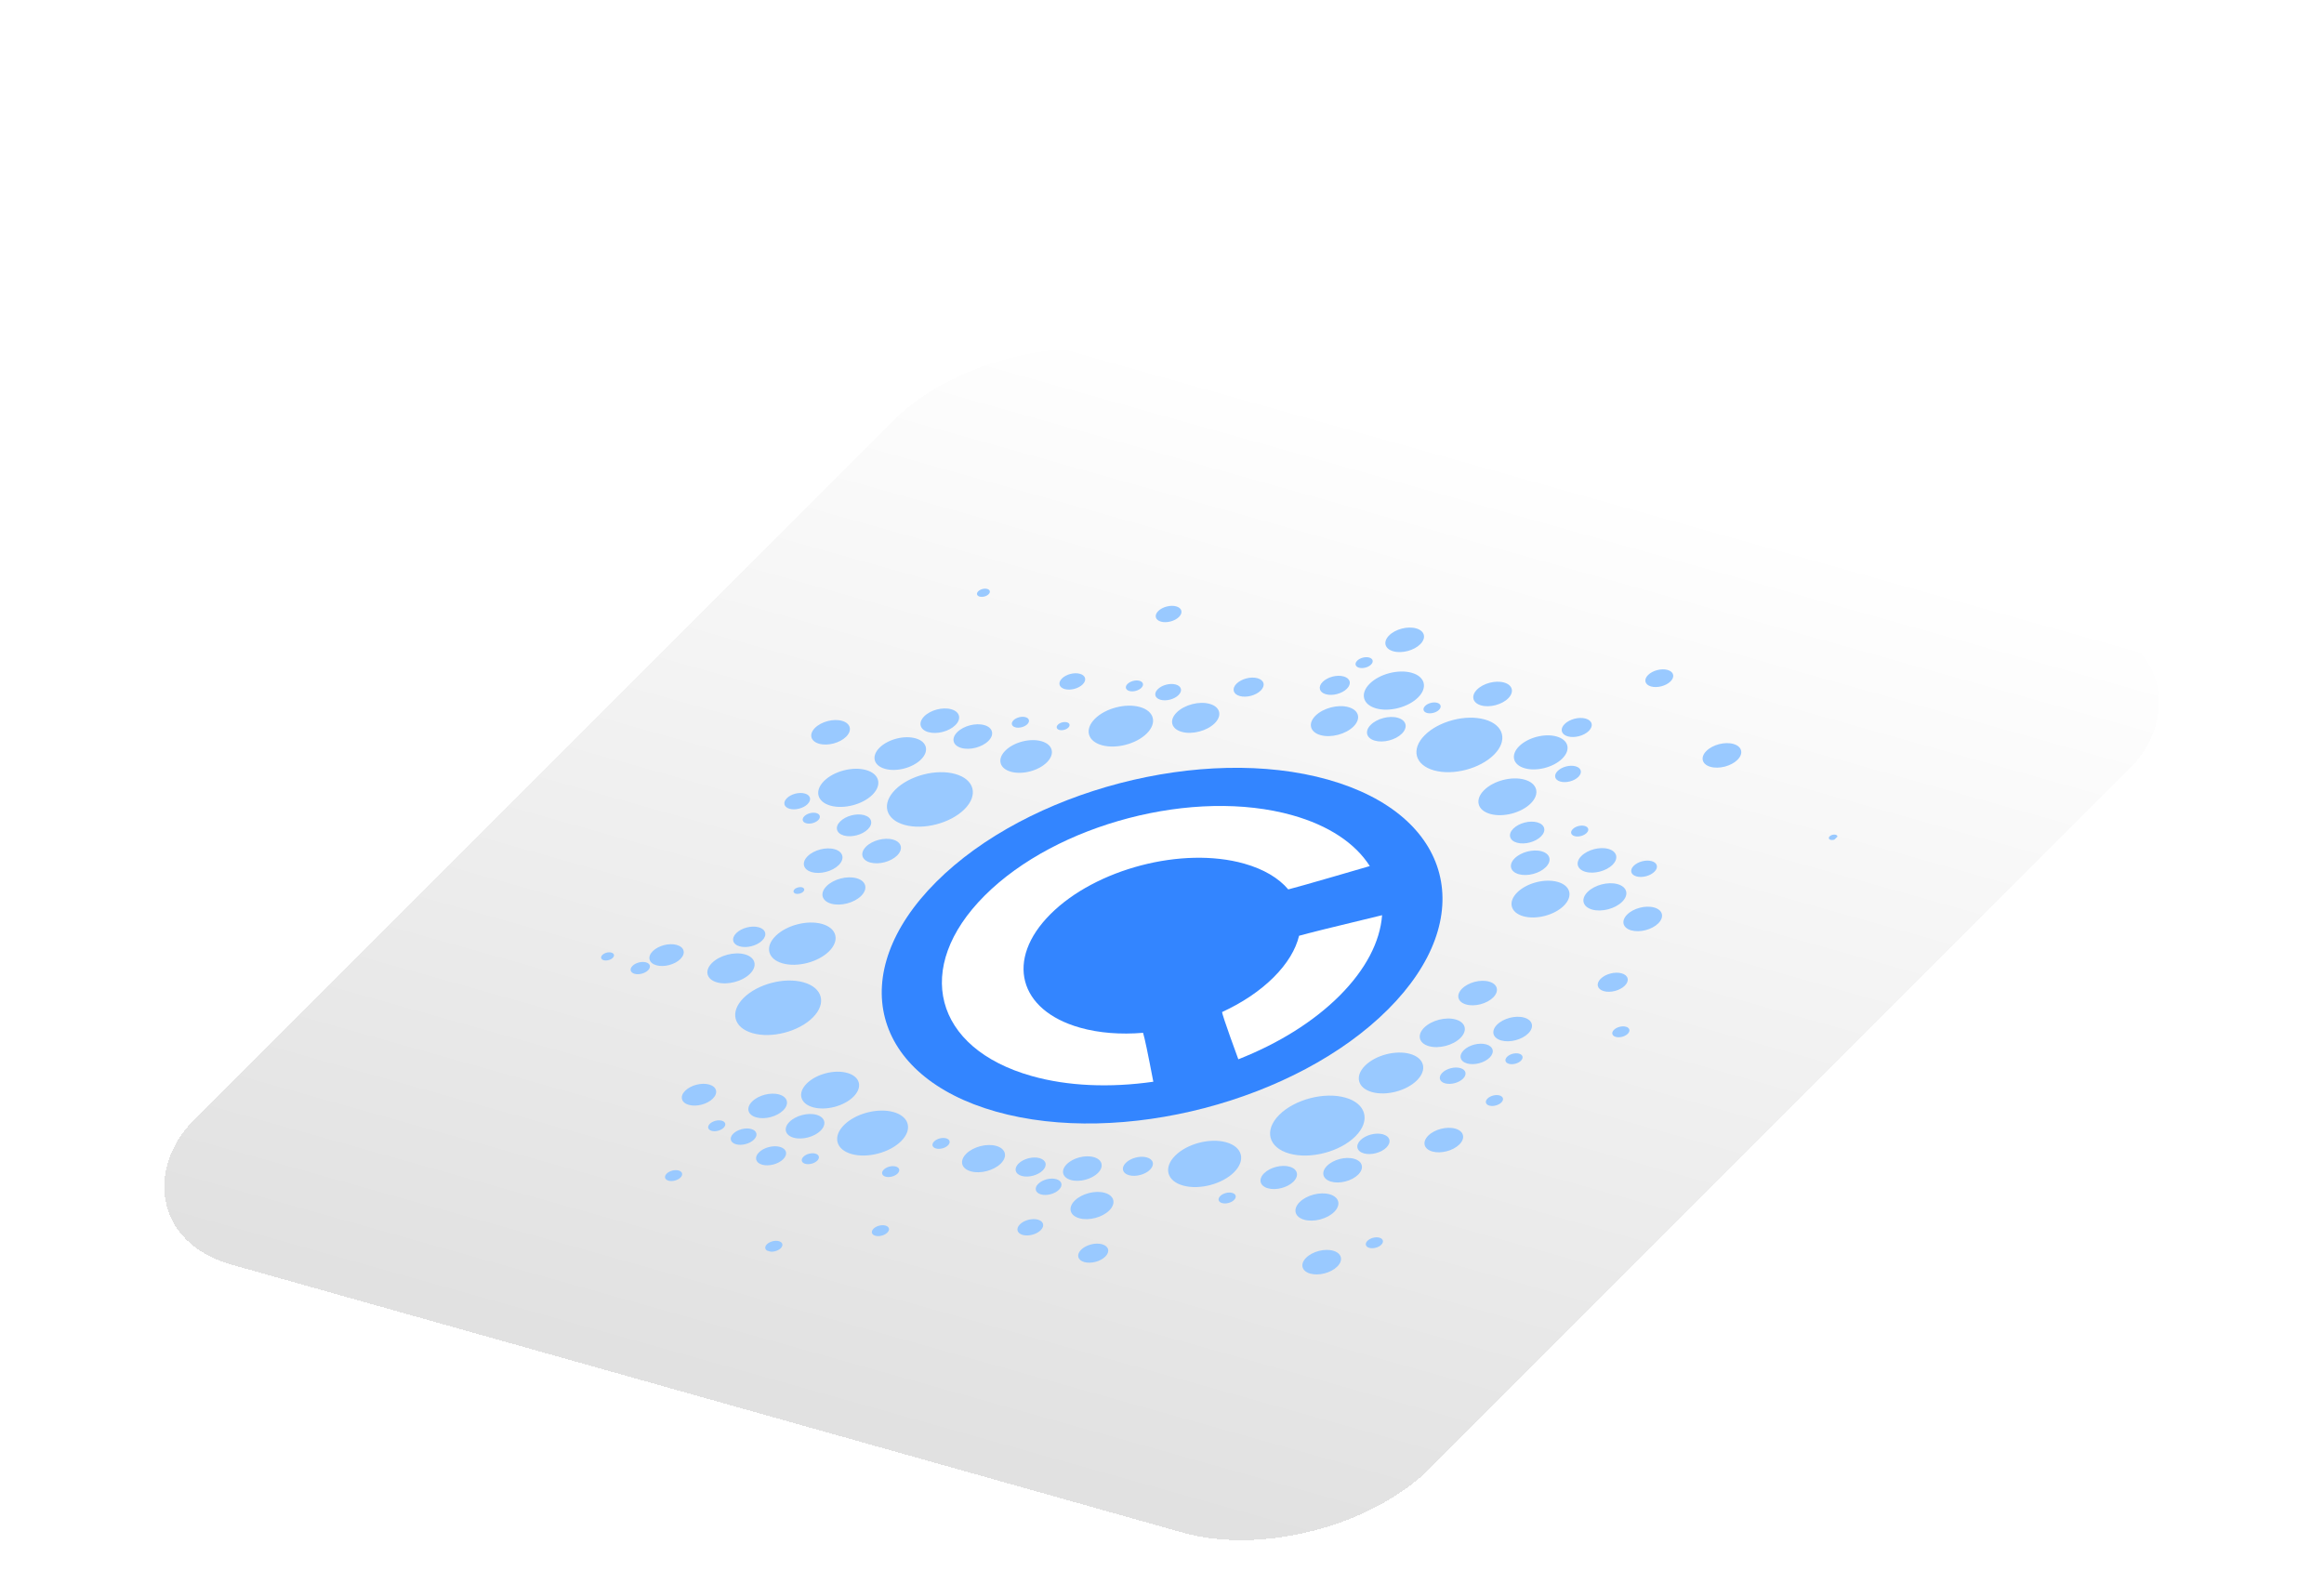<svg width="974" height="664" viewBox="0 0 974 664" fill="none" xmlns="http://www.w3.org/2000/svg">
<g filter="url(#filter0_dd_6_42)">
<rect width="542.587" height="542.587" rx="64" transform="matrix(0.962 0.271 -0.707 0.707 417.677 34.494)" fill="white" shape-rendering="crispEdges"/>
<rect width="542.587" height="542.587" rx="64" transform="matrix(0.962 0.271 -0.707 0.707 417.677 34.494)" fill="url(#paint0_linear_6_42)" fill-opacity="0.12" shape-rendering="crispEdges"/>
<rect x="0.255" y="0.979" width="540.587" height="540.587" rx="63" transform="matrix(0.962 0.271 -0.707 0.707 418.379 34.711)" stroke="white" stroke-width="2" shape-rendering="crispEdges"/>
<g clip-path="url(#clip0_6_42)">
<path fill-rule="evenodd" clip-rule="evenodd" d="M428.608 421.568C426.204 420.889 425.687 418.908 427.453 417.141C429.22 415.375 432.601 414.492 435.005 415.17C437.41 415.849 437.927 417.83 436.16 419.597C434.394 421.363 431.013 422.246 428.608 421.568ZM436.279 404.595C433.874 403.916 433.357 401.935 435.124 400.168C436.89 398.402 440.271 397.519 442.676 398.197C445.08 398.876 445.597 400.857 443.831 402.624C442.064 404.39 438.683 405.273 436.279 404.595ZM473.166 396.545C470.361 395.754 469.757 393.442 471.818 391.381C473.879 389.32 477.824 388.291 480.629 389.082C483.434 389.873 484.038 392.185 481.977 394.246C479.916 396.307 475.971 397.336 473.166 396.545ZM540.373 387.478C531.556 384.992 529.66 377.725 536.137 371.248C542.615 364.771 555.012 361.536 563.829 364.022C572.645 366.509 574.541 373.775 568.064 380.252C561.587 386.73 549.189 389.965 540.373 387.478ZM495.808 400.88C488.995 398.959 487.53 393.344 492.535 388.339C497.54 383.334 507.12 380.834 513.933 382.755C520.745 384.676 522.21 390.291 517.205 395.297C512.2 400.302 502.62 402.802 495.808 400.88ZM452.331 414.589C448.323 413.459 447.462 410.156 450.406 407.212C453.35 404.268 458.985 402.797 462.993 403.927C467 405.058 467.862 408.361 464.918 411.305C461.974 414.249 456.338 415.719 452.331 414.589ZM448.821 398.564C445.215 397.547 444.439 394.574 447.089 391.924C449.738 389.274 454.81 387.951 458.417 388.968C462.024 389.985 462.799 392.958 460.149 395.608C457.5 398.258 452.428 399.581 448.821 398.564ZM428.208 396.851C425.403 396.06 424.8 393.748 426.861 391.687C428.922 389.626 432.866 388.597 435.672 389.388C438.477 390.179 439.08 392.491 437.019 394.552C434.958 396.613 431.013 397.642 428.208 396.851ZM406.87 394.934C402.862 393.803 402 390.5 404.945 387.556C407.889 384.612 413.524 383.141 417.532 384.272C421.539 385.402 422.401 388.705 419.457 391.649C416.512 394.593 410.877 396.064 406.87 394.934ZM356.914 387.679C350.302 385.814 348.88 380.364 353.738 375.506C358.596 370.649 367.894 368.222 374.506 370.087C381.119 371.952 382.541 377.402 377.683 382.26C372.825 387.117 363.526 389.544 356.914 387.679ZM340.707 368.072C335.297 366.547 334.133 362.088 338.108 358.113C342.082 354.138 349.69 352.153 355.1 353.679C360.51 355.205 361.674 359.664 357.699 363.638C353.724 367.613 346.117 369.598 340.707 368.072ZM315.466 337.033C307.451 334.773 305.727 328.167 311.616 322.279C317.504 316.39 328.775 313.449 336.79 315.71C344.804 317.97 346.528 324.576 340.64 330.464C334.752 336.353 323.481 339.294 315.466 337.033ZM327.994 307.761C321.782 306.01 320.446 300.89 325.01 296.327C329.573 291.763 338.308 289.484 344.52 291.236C350.731 292.987 352.067 298.107 347.503 302.67C342.94 307.234 334.205 309.513 327.994 307.761ZM300.495 315.725C296.087 314.482 295.139 310.849 298.377 307.61C301.616 304.371 307.815 302.754 312.223 303.997C316.631 305.24 317.579 308.874 314.341 312.112C311.102 315.351 304.903 316.968 300.495 315.725ZM310.002 300.637C306.996 299.789 306.35 297.312 308.558 295.104C310.766 292.896 314.993 291.793 317.998 292.64C321.004 293.488 321.65 295.965 319.442 298.173C317.234 300.382 313.007 301.484 310.002 300.637ZM275.099 308.563C271.893 307.658 271.203 305.016 273.559 302.661C275.914 300.305 280.422 299.129 283.628 300.033C286.834 300.937 287.524 303.58 285.168 305.935C282.813 308.29 278.305 309.467 275.099 308.563ZM265.947 312.133C264.144 311.624 263.756 310.138 265.081 308.813C266.406 307.488 268.942 306.826 270.745 307.335C272.549 307.843 272.936 309.33 271.612 310.655C270.287 311.979 267.751 312.641 265.947 312.133ZM253.035 306.441C251.832 306.101 251.574 305.111 252.457 304.227C253.34 303.344 255.031 302.903 256.233 303.242C257.435 303.581 257.694 304.572 256.811 305.455C255.928 306.338 254.237 306.78 253.035 306.441ZM333.48 278.554C332.478 278.271 332.263 277.446 332.999 276.71C333.735 275.974 335.144 275.606 336.145 275.888C337.147 276.171 337.363 276.997 336.627 277.733C335.891 278.469 334.482 278.836 333.48 278.554ZM337.878 249.039C336.275 248.587 335.93 247.266 337.108 246.089C338.286 244.911 340.54 244.323 342.143 244.775C343.746 245.227 344.09 246.548 342.913 247.726C341.735 248.903 339.481 249.492 337.878 249.039ZM330.918 242.976C328.514 242.298 327.996 240.316 329.763 238.55C331.529 236.783 334.911 235.901 337.315 236.579C339.72 237.257 340.237 239.239 338.47 241.005C336.704 242.772 333.322 243.654 330.918 242.976ZM348.355 282.749C344.347 281.619 343.486 278.316 346.43 275.372C349.374 272.428 355.009 270.957 359.017 272.087C363.024 273.217 363.886 276.52 360.942 279.465C357.998 282.409 352.362 283.879 348.355 282.749ZM340.195 269.513C336.589 268.496 335.813 265.523 338.463 262.873C341.113 260.223 346.184 258.9 349.791 259.917C353.398 260.934 354.173 263.907 351.524 266.557C348.874 269.207 343.802 270.53 340.195 269.513ZM364.688 265.485C361.081 264.468 360.306 261.496 362.956 258.846C365.605 256.196 370.677 254.873 374.284 255.89C377.89 256.907 378.666 259.88 376.016 262.529C373.367 265.179 368.295 266.503 364.688 265.485ZM353.671 254.177C350.465 253.273 349.775 250.63 352.131 248.275C354.486 245.92 358.994 244.743 362.2 245.648C365.406 246.552 366.096 249.194 363.74 251.549C361.385 253.905 356.877 255.081 353.671 254.177ZM379.059 249.719C371.045 247.458 369.321 240.853 375.209 234.964C381.098 229.076 392.368 226.135 400.383 228.395C408.398 230.656 410.122 237.261 404.233 243.15C398.345 249.038 387.074 251.979 379.059 249.719ZM348.051 241.657C342.441 240.075 341.234 235.451 345.356 231.329C349.478 227.207 357.367 225.148 362.978 226.73C368.588 228.313 369.795 232.937 365.673 237.059C361.551 241.181 353.661 243.239 348.051 241.657ZM370.915 226.235C366.106 224.879 365.072 220.915 368.605 217.382C372.138 213.849 378.9 212.085 383.709 213.441C388.518 214.797 389.552 218.761 386.019 222.294C382.486 225.827 375.724 227.591 370.915 226.235ZM423.662 227.442C418.853 226.086 417.818 222.123 421.351 218.59C424.884 215.057 431.647 213.292 436.456 214.648C441.265 216.005 442.299 219.968 438.766 223.501C435.233 227.034 428.47 228.799 423.662 227.442ZM461.763 216.318C455.752 214.623 454.459 209.668 458.875 205.252C463.292 200.836 471.745 198.63 477.756 200.325C483.767 202.021 485.06 206.975 480.643 211.391C476.227 215.808 467.774 218.013 461.763 216.318ZM495.259 210.729C490.851 209.486 489.903 205.853 493.141 202.614C496.38 199.376 502.579 197.758 506.987 199.001C511.395 200.245 512.343 203.878 509.105 207.116C505.866 210.355 499.667 211.973 495.259 210.729ZM519.574 195.717C516.769 194.926 516.165 192.614 518.226 190.553C520.287 188.492 524.232 187.462 527.037 188.253C529.842 189.045 530.446 191.357 528.385 193.418C526.324 195.479 522.379 196.508 519.574 195.717ZM555.676 194.964C552.871 194.173 552.268 191.86 554.329 189.8C556.39 187.739 560.334 186.709 563.14 187.5C565.945 188.291 566.548 190.604 564.487 192.664C562.426 194.725 558.481 195.755 555.676 194.964ZM553.425 212.098C549.017 210.855 548.069 207.222 551.308 203.983C554.546 200.745 560.745 199.127 565.153 200.37C569.562 201.613 570.51 205.247 567.271 208.485C564.032 211.724 557.834 213.342 553.425 212.098ZM576.719 200.898C571.108 199.316 569.902 194.692 574.024 190.57C578.145 186.448 586.035 184.389 591.645 185.972C597.256 187.554 598.462 192.178 594.34 196.3C590.219 200.422 582.329 202.481 576.719 200.898ZM576.215 214.425C572.609 213.408 571.833 210.435 574.483 207.785C577.132 205.136 582.204 203.812 585.811 204.829C589.418 205.847 590.193 208.819 587.543 211.469C584.894 214.119 579.822 215.442 576.215 214.425ZM600.975 226.875C592.96 224.615 591.236 218.009 597.124 212.121C603.013 206.232 614.283 203.291 622.298 205.552C630.313 207.812 632.037 214.418 626.148 220.306C620.26 226.195 608.989 229.136 600.975 226.875ZM639.061 225.998C634.052 224.586 632.975 220.457 636.655 216.777C640.335 213.097 647.379 211.258 652.388 212.671C657.398 214.084 658.475 218.213 654.795 221.893C651.115 225.573 644.07 227.411 639.061 225.998ZM624.564 245.147C619.154 243.621 617.991 239.162 621.965 235.187C625.94 231.213 633.548 229.228 638.958 230.753C644.367 232.279 645.531 236.738 641.556 240.713C637.582 244.687 629.974 246.673 624.564 245.147ZM638.439 288.016C633.029 286.49 631.866 282.031 635.841 278.057C639.815 274.082 647.423 272.097 652.833 273.623C658.243 275.148 659.406 279.607 655.432 283.582C651.457 287.557 643.849 289.542 638.439 288.016ZM636.529 270.391C632.922 269.374 632.147 266.402 634.797 263.752C637.446 261.102 642.518 259.779 646.125 260.796C649.731 261.813 650.507 264.786 647.857 267.435C645.208 270.085 640.136 271.409 636.529 270.391ZM664.502 269.396C660.895 268.379 660.119 265.406 662.769 262.756C665.419 260.106 670.491 258.783 674.097 259.8C677.704 260.817 678.48 263.79 675.83 266.44C673.18 269.089 668.108 270.413 664.502 269.396ZM635.774 257.193C632.568 256.289 631.878 253.647 634.234 251.291C636.589 248.936 641.097 247.759 644.303 248.664C647.509 249.568 648.199 252.21 645.843 254.565C643.488 256.921 638.98 258.097 635.774 257.193ZM685.84 271.313C683.436 270.635 682.919 268.653 684.685 266.887C686.452 265.12 689.833 264.238 692.237 264.916C694.642 265.594 695.159 267.576 693.392 269.343C691.626 271.109 688.245 271.991 685.84 271.313ZM653.958 231.567C651.554 230.889 651.037 228.907 652.803 227.14C654.57 225.374 657.951 224.492 660.355 225.17C662.76 225.848 663.277 227.83 661.51 229.596C659.744 231.363 656.363 232.245 653.958 231.567ZM657.083 212.628C654.277 211.837 653.674 209.525 655.735 207.464C657.796 205.403 661.741 204.374 664.546 205.165C667.351 205.956 667.954 208.268 665.893 210.329C663.833 212.39 659.888 213.419 657.083 212.628ZM716.878 225.392C713.271 224.374 712.496 221.402 715.145 218.752C717.795 216.102 722.867 214.779 726.474 215.796C730.08 216.813 730.856 219.786 728.206 222.436C725.557 225.085 720.485 226.409 716.878 225.392ZM691.956 191.709C689.351 190.974 688.791 188.827 690.704 186.913C692.618 185 696.281 184.044 698.886 184.778C701.491 185.513 702.051 187.66 700.137 189.574C698.224 191.487 694.561 192.443 691.956 191.709ZM659.926 254.436C658.323 253.984 657.978 252.663 659.156 251.486C660.334 250.308 662.588 249.72 664.191 250.172C665.794 250.624 666.138 251.945 664.961 253.123C663.783 254.3 661.529 254.889 659.926 254.436ZM667.286 285.217C663.278 284.086 662.416 280.783 665.361 277.839C668.305 274.895 673.94 273.425 677.948 274.555C681.955 275.685 682.817 278.988 679.873 281.932C676.928 284.876 671.293 286.347 667.286 285.217ZM683.678 293.94C680.072 292.923 679.296 289.951 681.946 287.301C684.596 284.651 689.667 283.328 693.274 284.345C696.881 285.362 697.656 288.335 695.007 290.984C692.357 293.634 687.285 294.958 683.678 293.94ZM672.173 319.4C669.367 318.609 668.764 316.297 670.825 314.236C672.886 312.175 676.831 311.146 679.636 311.937C682.441 312.728 683.044 315.04 680.983 317.101C678.922 319.162 674.978 320.191 672.173 319.4ZM614.48 324.999C610.873 323.982 610.098 321.009 612.747 318.359C615.397 315.71 620.469 314.386 624.076 315.403C627.682 316.421 628.458 319.393 625.808 322.043C623.158 324.693 618.087 326.016 614.48 324.999ZM629.17 340.077C625.563 339.06 624.787 336.087 627.437 333.437C630.087 330.788 635.159 329.464 638.765 330.481C642.372 331.499 643.148 334.471 640.498 337.121C637.848 339.771 632.776 341.094 629.17 340.077ZM598.872 342.467C594.664 341.281 593.759 337.812 596.851 334.721C599.942 331.63 605.859 330.086 610.067 331.272C614.275 332.459 615.18 335.927 612.088 339.018C608.997 342.11 603.08 343.654 598.872 342.467ZM614.88 349.716C611.874 348.868 611.228 346.391 613.436 344.183C615.644 341.974 619.871 340.872 622.876 341.719C625.882 342.567 626.528 345.044 624.32 347.252C622.112 349.46 617.885 350.563 614.88 349.716ZM574.987 361.702C568.976 360.006 567.683 355.052 572.099 350.636C576.515 346.219 584.968 344.013 590.979 345.709C596.991 347.404 598.283 352.358 593.867 356.775C589.451 361.191 580.998 363.397 574.987 361.702ZM600.309 386.613C596.702 385.595 595.926 382.623 598.576 379.973C601.226 377.323 606.298 376 609.904 377.017C613.511 378.034 614.287 381.007 611.637 383.656C608.987 386.306 603.915 387.63 600.309 386.613ZM605.625 358.04C603.22 357.362 602.703 355.381 604.47 353.614C606.236 351.848 609.617 350.965 612.022 351.643C614.426 352.321 614.943 354.303 613.177 356.07C611.41 357.836 608.029 358.719 605.625 358.04ZM624.194 367.378C622.591 366.926 622.247 365.605 623.424 364.427C624.602 363.25 626.856 362.661 628.459 363.113C630.062 363.566 630.407 364.887 629.229 366.064C628.051 367.242 625.797 367.83 624.194 367.378ZM632.398 349.872C630.795 349.42 630.45 348.099 631.628 346.921C632.806 345.744 635.06 345.155 636.663 345.607C638.266 346.059 638.61 347.381 637.433 348.558C636.255 349.736 634.001 350.324 632.398 349.872ZM583.915 176.957C580.309 175.94 579.533 172.967 582.183 170.318C584.833 167.668 589.904 166.344 593.511 167.362C597.118 168.379 597.893 171.351 595.244 174.001C592.594 176.651 587.522 177.974 583.915 176.957ZM569.581 183.85C567.978 183.397 567.633 182.076 568.811 180.899C569.989 179.721 572.243 179.133 573.846 179.585C575.449 180.037 575.794 181.358 574.616 182.536C573.438 183.713 571.184 184.302 569.581 183.85ZM598.057 202.816C596.454 202.364 596.11 201.042 597.287 199.865C598.465 198.687 600.719 198.099 602.322 198.551C603.925 199.003 604.27 200.324 603.092 201.502C601.914 202.68 599.66 203.268 598.057 202.816ZM620.758 199.65C617.152 198.633 616.376 195.66 619.026 193.01C621.675 190.36 626.747 189.037 630.354 190.054C633.96 191.071 634.736 194.044 632.086 196.694C629.437 199.344 624.365 200.667 620.758 199.65ZM402.915 217.491C399.309 216.474 398.533 213.501 401.183 210.851C403.832 208.201 408.904 206.878 412.511 207.895C416.118 208.912 416.893 211.885 414.243 214.535C411.594 217.185 406.522 218.508 402.915 217.491ZM446.214 192.797C443.81 192.119 443.293 190.137 445.059 188.37C446.826 186.604 450.207 185.721 452.611 186.4C455.016 187.078 455.533 189.059 453.766 190.826C452 192.592 448.619 193.475 446.214 192.797ZM473.313 193.605C471.71 193.153 471.365 191.832 472.543 190.654C473.721 189.476 475.975 188.888 477.578 189.34C479.181 189.792 479.526 191.113 478.348 192.291C477.17 193.469 474.916 194.057 473.313 193.605ZM486.374 197.288C483.97 196.61 483.452 194.629 485.219 192.862C486.985 191.096 490.367 190.213 492.771 190.891C495.176 191.569 495.693 193.551 493.926 195.318C492.16 197.084 488.778 197.967 486.374 197.288ZM443.963 209.931C442.761 209.592 442.503 208.601 443.386 207.718C444.269 206.835 445.96 206.394 447.162 206.733C448.364 207.072 448.623 208.063 447.74 208.946C446.856 209.829 445.166 210.27 443.963 209.931ZM425.527 208.832C423.924 208.38 423.58 207.059 424.757 205.881C425.935 204.704 428.189 204.116 429.792 204.568C431.395 205.02 431.74 206.341 430.562 207.519C429.384 208.696 427.13 209.284 425.527 208.832ZM486.566 164.538C484.162 163.86 483.645 161.878 485.411 160.111C487.178 158.345 490.559 157.462 492.964 158.141C495.368 158.819 495.885 160.8 494.119 162.567C492.352 164.333 488.971 165.216 486.566 164.538ZM410.556 154.036C409.354 153.696 409.095 152.706 409.979 151.822C410.862 150.939 412.552 150.498 413.755 150.837C414.957 151.176 415.215 152.167 414.332 153.05C413.449 153.933 411.758 154.375 410.556 154.036ZM389.084 210.856C385.478 209.839 384.702 206.867 387.352 204.217C390.002 201.567 395.073 200.244 398.68 201.261C402.287 202.278 403.062 205.251 400.413 207.9C397.763 210.55 392.691 211.874 389.084 210.856ZM343.298 215.713C339.691 214.695 338.915 211.723 341.565 209.073C344.215 206.423 349.287 205.1 352.893 206.117C356.5 207.134 357.276 210.107 354.626 212.756C351.976 215.406 346.904 216.73 343.298 215.713ZM332.607 380.824C329 379.806 328.224 376.834 330.874 374.184C333.524 371.534 338.596 370.211 342.202 371.228C345.809 372.245 346.585 375.218 343.935 377.868C341.285 380.517 336.213 381.841 332.607 380.824ZM316.94 372.304C313.333 371.287 312.557 368.315 315.207 365.665C317.857 363.015 322.929 361.692 326.535 362.709C330.142 363.726 330.918 366.699 328.268 369.348C325.618 371.998 320.546 373.322 316.94 372.304ZM319.427 392.142C316.622 391.351 316.019 389.039 318.08 386.978C320.141 384.917 324.086 383.888 326.891 384.679C329.696 385.47 330.299 387.782 328.238 389.843C326.177 391.904 322.233 392.933 319.427 392.142ZM308.455 383.58C306.05 382.902 305.533 380.92 307.299 379.154C309.066 377.387 312.447 376.505 314.852 377.183C317.256 377.861 317.773 379.843 316.007 381.609C314.24 383.376 310.859 384.258 308.455 383.58ZM298.252 377.969C296.649 377.517 296.304 376.196 297.482 375.018C298.659 373.84 300.913 373.252 302.516 373.704C304.119 374.156 304.464 375.477 303.286 376.655C302.109 377.833 299.855 378.421 298.252 377.969ZM337.479 391.766C335.876 391.314 335.531 389.993 336.709 388.815C337.886 387.637 340.14 387.049 341.743 387.501C343.346 387.953 343.691 389.274 342.513 390.452C341.336 391.63 339.082 392.218 337.479 391.766ZM288.686 367.07C285.48 366.166 284.79 363.523 287.146 361.168C289.501 358.812 294.009 357.636 297.215 358.54C300.421 359.444 301.11 362.087 298.755 364.442C296.4 366.797 291.891 367.974 288.686 367.07ZM392.269 385.348C390.666 384.896 390.321 383.575 391.499 382.397C392.676 381.22 394.931 380.631 396.534 381.083C398.136 381.535 398.481 382.857 397.304 384.034C396.126 385.212 393.872 385.8 392.269 385.348ZM371.152 397.162C369.549 396.71 369.205 395.389 370.382 394.211C371.56 393.034 373.814 392.445 375.417 392.897C377.02 393.349 377.365 394.671 376.187 395.848C375.009 397.026 372.755 397.614 371.152 397.162ZM454.434 432.952C451.628 432.161 451.025 429.849 453.086 427.788C455.147 425.727 459.092 424.697 461.897 425.488C464.702 426.28 465.305 428.592 463.244 430.653C461.184 432.714 457.239 433.743 454.434 432.952ZM531.399 402.033C527.993 401.073 527.26 398.265 529.763 395.763C532.265 393.26 537.055 392.01 540.462 392.971C543.868 393.931 544.6 396.739 542.098 399.242C539.595 401.744 534.805 402.994 531.399 402.033ZM512.178 408.231C510.575 407.779 510.23 406.458 511.408 405.28C512.586 404.102 514.84 403.514 516.443 403.966C518.046 404.418 518.39 405.74 517.213 406.917C516.035 408.095 513.781 408.683 512.178 408.231ZM573.876 426.999C572.273 426.547 571.929 425.225 573.106 424.048C574.284 422.87 576.538 422.282 578.141 422.734C579.744 423.186 580.089 424.507 578.911 425.685C577.733 426.862 575.479 427.451 573.876 426.999ZM557.898 399.255C554.292 398.238 553.516 395.266 556.166 392.616C558.815 389.966 563.887 388.642 567.494 389.66C571.101 390.677 571.876 393.65 569.226 396.299C566.577 398.949 561.505 400.273 557.898 399.255ZM546.6 415.205C542.592 414.075 541.73 410.772 544.675 407.828C547.619 404.884 553.254 403.413 557.261 404.543C561.269 405.673 562.131 408.976 559.187 411.921C556.242 414.865 550.607 416.335 546.6 415.205ZM571.611 387.403C568.605 386.556 567.959 384.079 570.167 381.871C572.375 379.662 576.601 378.559 579.607 379.407C582.612 380.255 583.259 382.732 581.051 384.94C578.843 387.148 574.616 388.251 571.611 387.403ZM549.132 437.789C545.525 436.772 544.75 433.8 547.399 431.15C550.049 428.5 555.121 427.177 558.728 428.194C562.334 429.211 563.11 432.184 560.46 434.833C557.81 437.483 552.739 438.807 549.132 437.789ZM366.858 421.922C365.255 421.47 364.91 420.148 366.088 418.971C367.266 417.793 369.52 417.205 371.123 417.657C372.726 418.109 373.071 419.43 371.893 420.608C370.715 421.786 368.461 422.374 366.858 421.922ZM322.182 428.458C320.579 428.006 320.234 426.685 321.412 425.507C322.59 424.329 324.844 423.741 326.447 424.193C328.05 424.645 328.394 425.967 327.217 427.144C326.039 428.322 323.785 428.91 322.182 428.458ZM280.171 398.84C278.568 398.388 278.223 397.067 279.401 395.889C280.579 394.712 282.833 394.123 284.436 394.576C286.039 395.028 286.383 396.349 285.206 397.526C284.028 398.704 281.774 399.292 280.171 398.84ZM677.178 338.581C675.575 338.129 675.23 336.808 676.408 335.63C677.585 334.452 679.84 333.864 681.443 334.316C683.045 334.768 683.39 336.09 682.213 337.267C681.035 338.445 678.781 339.033 677.178 338.581ZM767.211 255.99C766.41 255.764 766.237 255.103 766.826 254.514C767.415 253.925 768.542 253.631 769.344 253.857C770.145 254.083 770.317 254.744 769.729 255.333C769.14 255.921 768.013 256.216 767.211 255.99Z" fill="#99C9FF"/>
<path fill-rule="evenodd" clip-rule="evenodd" d="M417.48 369.905C365.183 355.156 353.936 312.052 392.357 273.631C430.779 235.209 504.32 216.019 556.617 230.768C608.913 245.517 620.161 288.62 581.739 327.042C543.317 365.464 469.776 384.654 417.48 369.905Z" fill="#3385FF"/>
<path fill-rule="evenodd" clip-rule="evenodd" d="M518.99 347.96C518.99 347.96 512.156 329.43 512.192 328.16C520.688 324.251 528.109 319.276 533.849 313.536C539.468 307.917 543.041 302.001 544.447 296.195C547.344 295.33 558.942 292.456 579.242 287.574C578.402 298.734 572.321 310.413 561.422 321.312C550.571 332.163 535.84 341.346 518.99 347.96ZM574.088 266.985C574.088 266.985 543.864 275.837 539.918 276.766C535.861 271.974 529.577 268.249 521.433 265.952C495.585 258.662 459.237 268.147 440.247 287.137C421.257 306.127 426.816 327.431 452.664 334.721C460.578 336.953 469.613 337.657 479.063 336.87C479.671 338.703 481.105 345.535 483.364 357.367C465.113 359.984 447.431 359.216 432.406 354.978C391.33 343.394 382.496 309.539 412.674 279.361C442.852 249.183 500.614 234.11 541.69 245.694C556.826 249.963 567.979 257.39 574.088 266.985Z" fill="white"/>
</g>
</g>
<defs>
<filter id="filter0_dd_6_42" x="-29.989" y="-13.506" width="1033.88" height="690.947" filterUnits="userSpaceOnUse" color-interpolation-filters="sRGB">
<feFlood flood-opacity="0" result="BackgroundImageFix"/>
<feColorMatrix in="SourceAlpha" type="matrix" values="0 0 0 0 0 0 0 0 0 0 0 0 0 0 0 0 0 0 127 0" result="hardAlpha"/>
<feOffset dy="16"/>
<feGaussianBlur stdDeviation="32"/>
<feComposite in2="hardAlpha" operator="out"/>
<feColorMatrix type="matrix" values="0 0 0 0 0.047 0 0 0 0 0.129 0 0 0 0 0.251 0 0 0 0.48 0"/>
<feBlend mode="multiply" in2="BackgroundImageFix" result="effect1_dropShadow_6_42"/>
<feColorMatrix in="SourceAlpha" type="matrix" values="0 0 0 0 0 0 0 0 0 0 0 0 0 0 0 0 0 0 127 0" result="hardAlpha"/>
<feOffset dy="80"/>
<feGaussianBlur stdDeviation="16"/>
<feComposite in2="hardAlpha" operator="out"/>
<feColorMatrix type="matrix" values="0 0 0 0 0.047 0 0 0 0 0.129 0 0 0 0 0.251 0 0 0 0.24 0"/>
<feBlend mode="multiply" in2="effect1_dropShadow_6_42" result="effect2_dropShadow_6_42"/>
<feBlend mode="normal" in="SourceGraphic" in2="effect2_dropShadow_6_42" result="shape"/>
</filter>
<linearGradient id="paint0_linear_6_42" x1="271.294" y1="542.587" x2="271.294" y2="-3.23407e-05" gradientUnits="userSpaceOnUse">
<stop/>
<stop offset="1" stop-opacity="0"/>
</linearGradient>
<clipPath id="clip0_6_42">
<rect width="386" height="386" fill="white" transform="matrix(0.962 0.271 -0.707 0.707 437.67 111.108)"/>
</clipPath>
</defs>
</svg>
